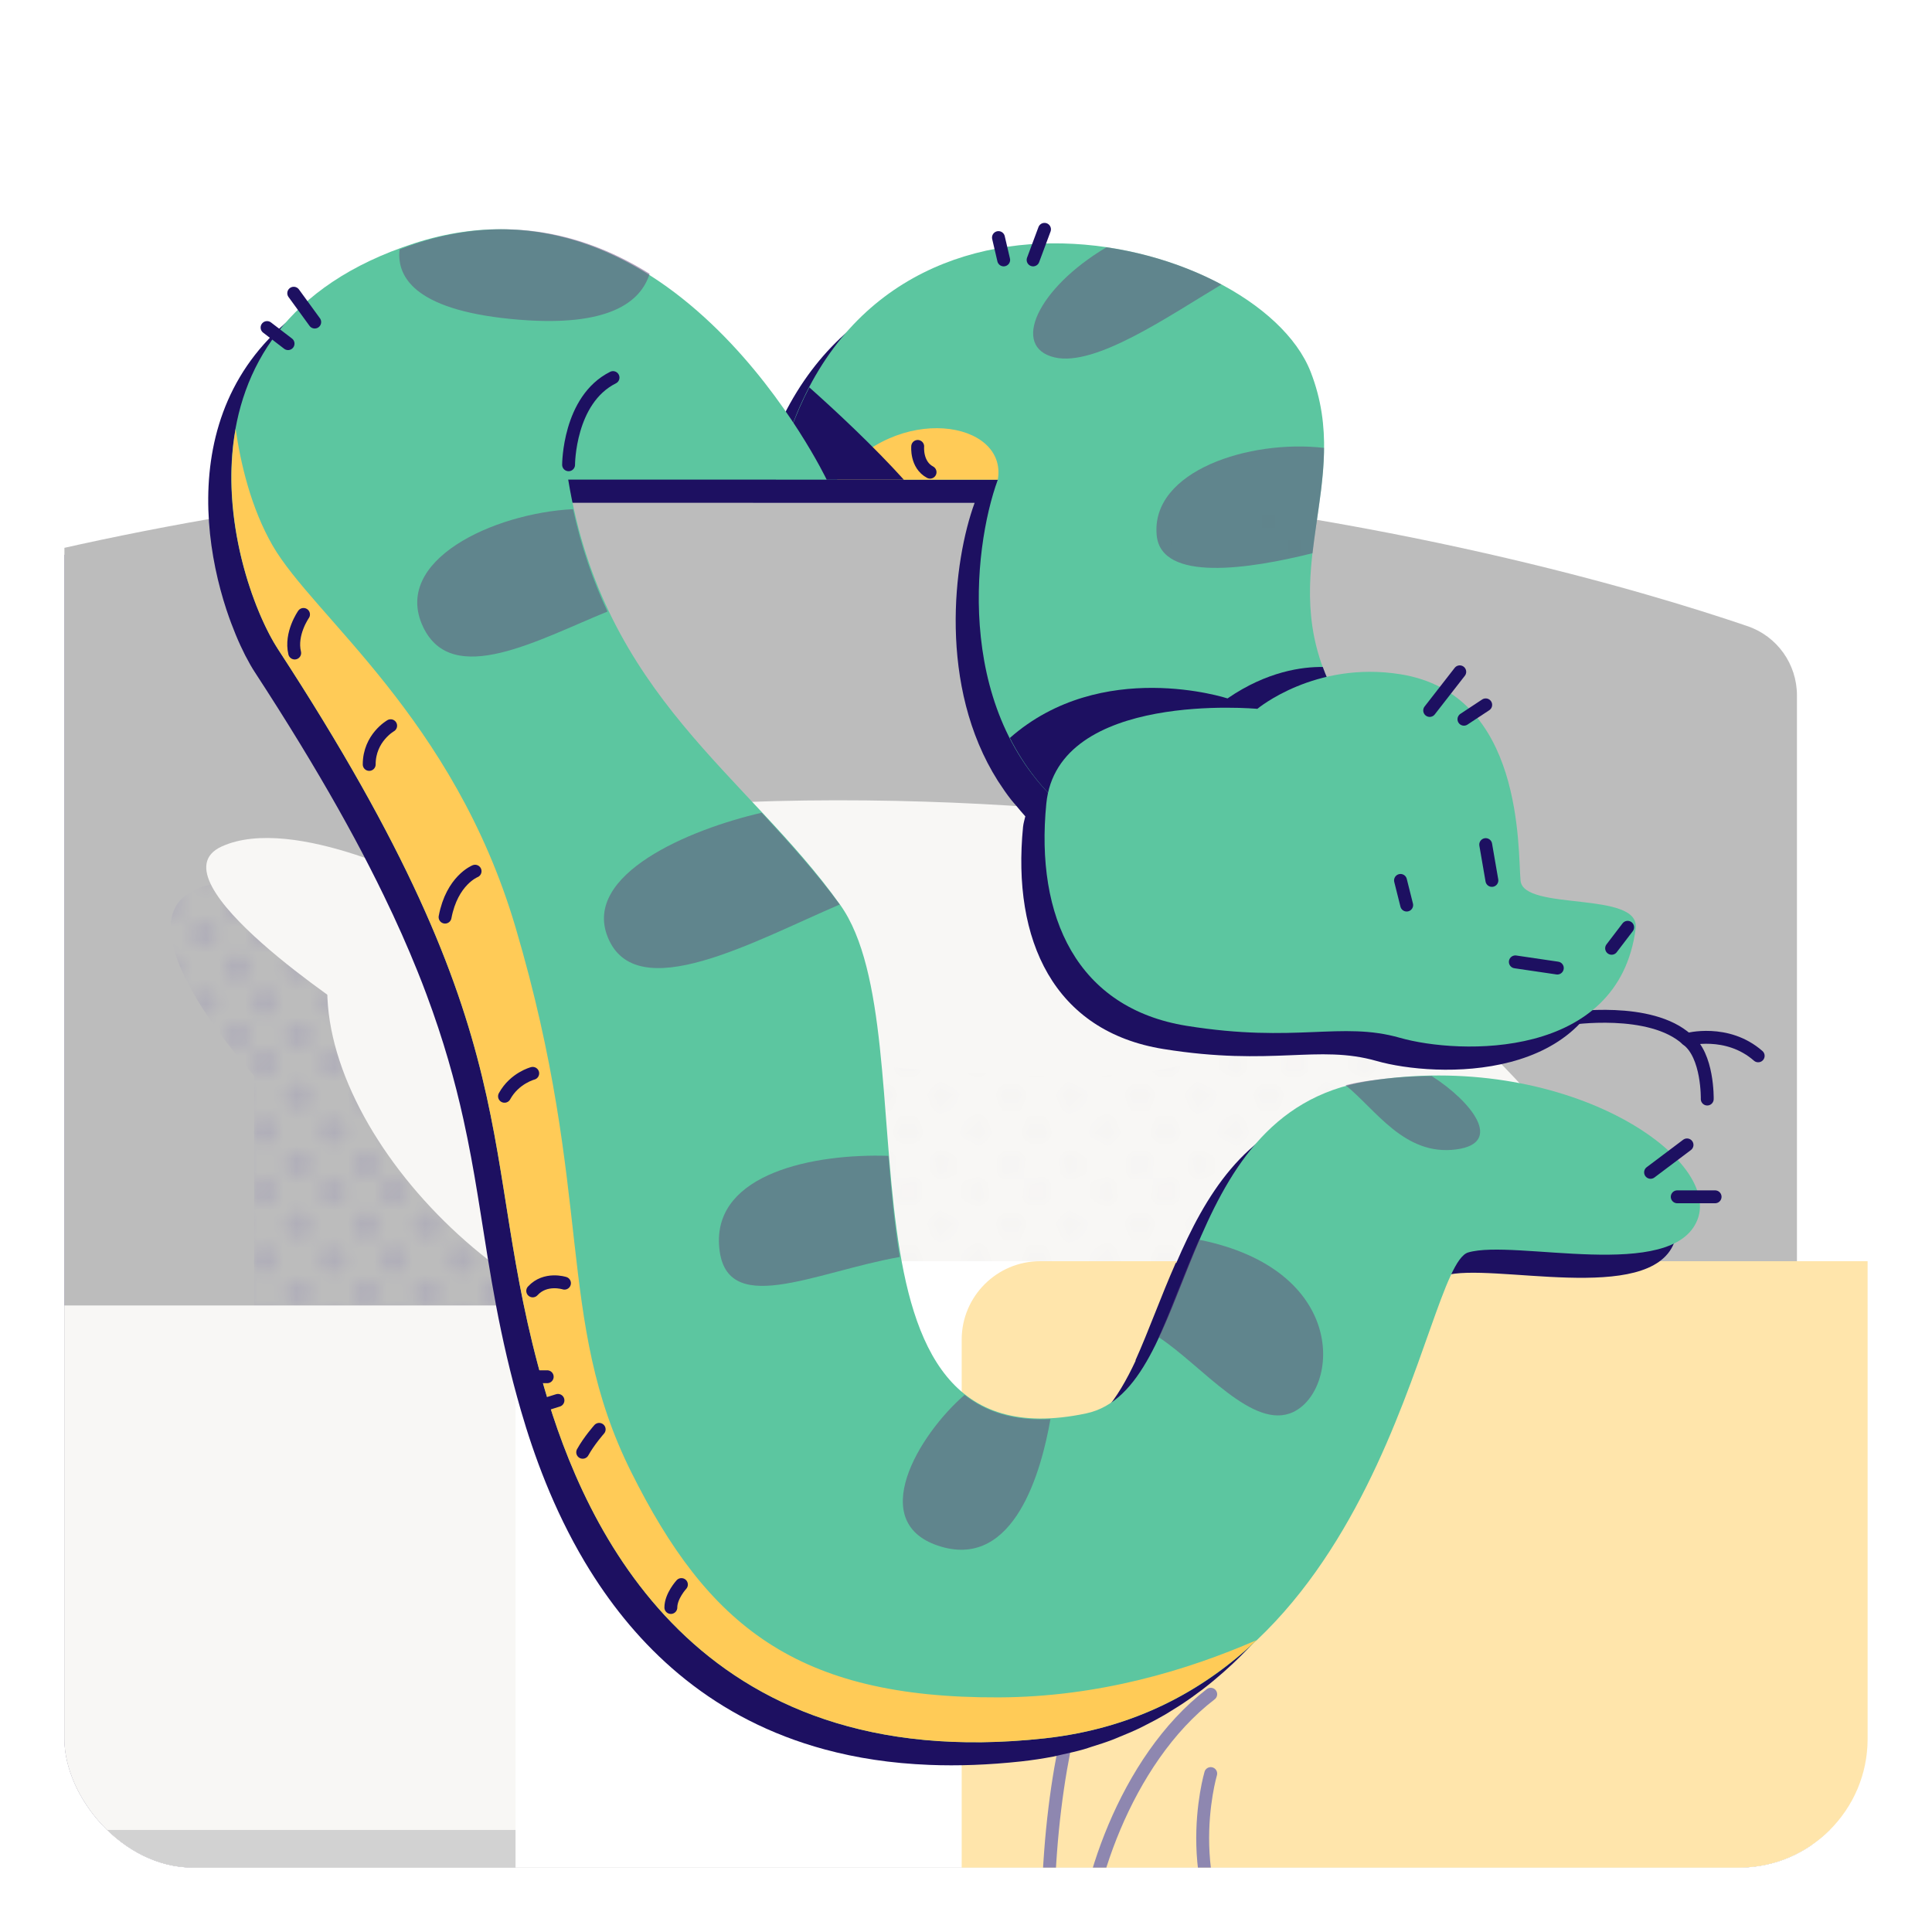 <?xml version="1.0" encoding="UTF-8"?><svg xmlns="http://www.w3.org/2000/svg" xmlns:xlink="http://www.w3.org/1999/xlink" viewBox="0 0 300 300"><defs><style>.cls-1{fill:#ffcb57;}.cls-2{fill:#fff;}.cls-3{fill:#1d1061;}.cls-4{fill:#65447a;}.cls-4,.cls-5{opacity:.5;}.cls-6,.cls-7{fill:none;}.cls-8{fill:#5cc6a0;}.cls-9{clip-path:url(#clippath-1);}.cls-10{isolation:isolate;}.cls-11{fill:#f2f0ec;}.cls-12{opacity:.1;}.cls-12,.cls-13{mix-blend-mode:multiply;}.cls-12,.cls-13,.cls-14{fill:url(#_40_10_ppp);}.cls-7{stroke:#1d1061;stroke-linecap:round;stroke-linejoin:round;stroke-width:2px;}.cls-13,.cls-14{opacity:.25;}.cls-15{fill:#a5a5a5;}.cls-14{mix-blend-mode:overlay;}.cls-16{fill:#7a7a7a;}.cls-17{clip-path:url(#clippath);}</style><clipPath id="clippath"><rect class="cls-6" x="10" y="10" width="280" height="280" rx="20" ry="20"/></clipPath><pattern id="_40_10_ppp" x="0" y="0" width="10" height="10" patternTransform="translate(6879.01 7042.95) scale(2)" patternUnits="userSpaceOnUse" viewBox="0 0 10 10"><rect class="cls-6" width="10" height="10"/><circle class="cls-3" cx="8.95" cy="8.95" r="1.05"/><circle class="cls-3" cx="3.68" cy="8.95" r="1.05"/><path class="cls-3" d="M8.95,4.74c.58,0,1.05-.47,1.05-1.05s-.47-1.05-1.05-1.05-1.05.47-1.05,1.05.47,1.05,1.05,1.05Z"/><path class="cls-3" d="M3.68,4.74c.58,0,1.05-.47,1.05-1.05s-.47-1.05-1.05-1.05-1.05.47-1.05,1.05.47,1.05,1.05,1.05Z"/><path class="cls-3" d="M1.05,7.37c.58,0,1.05-.47,1.05-1.05s-.47-1.05-1.05-1.05S0,5.73,0,6.32s.47,1.05,1.05,1.05Z"/><circle class="cls-3" cx="6.32" cy="6.32" r="1.05"/><path class="cls-3" d="M1.05,2.11c.58,0,1.05-.47,1.05-1.05S1.63,0,1.05,0,0,.47,0,1.05s.47,1.05,1.05,1.05Z"/><circle class="cls-3" cx="6.32" cy="1.05" r="1.05"/></pattern><clipPath id="clippath-1"><rect class="cls-6" x="-340" y="10" width="280" height="280" rx="20" ry="20"/></clipPath></defs><g class="cls-10"><g id="BG_-_copie_7"><g class="cls-5"><g class="cls-17"><path class="cls-3" d="M350.42,286.46h-76.98V110.29c0-4.86-3.07-9.18-7.67-10.75-32.01-10.91-160.07-47.94-305.98.15-4.63,1.53-7.73,5.91-7.73,10.78v307.83h321.38v-57.35h76.98v-74.5Z"/><path class="cls-16" d="M271.36,97.23c-32.01-10.91-160.07-47.94-305.98.15-4.63,1.53-7.73,5.91-7.73,10.78v307.83h321.38V107.98c0-4.86-3.07-9.18-7.67-10.75Z"/><path class="cls-14" d="M29.13,138.81c-9.63,6.46,10.32,28.22,10.32,28.22v50.38l67.17-2.42S50.8,124.28,29.13,138.81Z"/><path class="cls-11" d="M255.47,198.95c.68-15.2-51.39-68.72-81.79-72.37-30.41-3.65-109.46-5.78-120.41,16.12s16.51,57.47,46.41,65.07c29.91,7.6,155.18,4.87,155.79-8.82Z"/><path class="cls-12" d="M247.47,211.93s-18.48-57.07-60.72-62.85c35.9,49.35-190.05-28.72-65.14,61.62,47.95,34.68,125.86,1.23,125.86,1.23Z"/><path class="cls-11" d="M199.21,143.01s13.12-23.72,7.17-26.15c-5.95-2.43-29.36,16.42-29.36,16.42l22.2,9.73Z"/><path class="cls-11" d="M67.55,137.84s-21.89-11.55-33.14-6.39c-11.25,5.17,20.98,26.15,20.98,26.15l12.16-19.76Z"/><path class="cls-7" d="M67.55,149.09s21.62,29.61,40.44,39.22"/><line class="cls-7" x1="87.77" y1="161.55" x2="121.61" y2="185.88"/><path class="cls-11" d="M9.64,202.71h346.37v99.36H-.78v-88.94c0-5.75,4.67-10.42,10.42-10.42Z"/><rect class="cls-15" x="-15.79" y="284.15" width="371.8" height="74.5"/><path class="cls-2" d="M92.22,195.84h273.02v148.95H80.05v-136.77c0-6.72,5.46-12.18,12.18-12.18Z"/><path class="cls-1" d="M161.51,195.84h273.02v148.95H149.33v-136.77c0-6.72,5.46-12.18,12.18-12.18Z"/><path class="cls-7" d="M168.16,304.66c0-10.7,6.41-31.29,19.84-41.58"/><path class="cls-7" d="M175.69,244.66s-15.54,18.43-12.66,67.32"/><path class="cls-7" d="M188,275.4s-5.63,18.99,7.03,32.36"/></g></g><g class="cls-5"><g class="cls-9"><path class="cls-3" d="M.42,286.46h-76.98V110.29c0-4.86-3.07-9.18-7.67-10.75-32.01-10.91-160.07-47.94-305.98.15-4.63,1.53-7.73,5.91-7.73,10.78v307.83H-76.55v-57.35H.42v-74.5Z"/><path class="cls-11" d="M-340.36,202.71H6.01v99.36h-356.79v-88.94c0-5.75,4.67-10.42,10.42-10.42Z"/><rect class="cls-15" x="-365.79" y="284.15" width="371.8" height="74.5"/><path class="cls-2" d="M-257.78,195.84H15.25v148.95h-285.2v-136.77c0-6.72,5.46-12.18,12.18-12.18Z"/><path class="cls-1" d="M-188.49,195.84H84.53v148.95H-200.67v-136.77c0-6.72,5.46-12.18,12.18-12.18Z"/></g></g></g><g id="ZONE_3_A_-_copie"><path class="cls-3" d="M213.7,170.9c-1.89.14-3.81.36-5.76.67-.9.15-1.77.33-2.61.54.04.03.08.07.12.11-12.32,3.37-18.33,13.51-22.8,23.9-.03,0-.05-.01-.08-.02-2.31,5.22-4.19,10.54-6.26,15.14.01,0,.03.02.04.03-2.84,6.07-6.11,10.71-11.33,11.81-41.96,8.84-23.74-58.73-38.15-78.95-14.41-20.23-36.74-32.41-42.25-66.06h32.33s0,0,0,.01h34.39c-3.31,9.03-5.71,28.49,3.62,43.19.05.07.1.14.14.21.6.93,1.23,1.84,1.93,2.73.24.31.52.6.77.9.46.55.91,1.11,1.41,1.65-.12.54-.29,1.05-.35,1.63-1.74,17.62,4.79,31.76,21.79,34.5,17,2.73,23.97-.75,33.12,1.86,9.15,2.61,33.99,3.49,36.61-17,.75-5.88-17.43-2.61-17.87-7.41s.53-28.98-18.64-32.04c-4.32-.69-8.17-.36-11.41.4-.21-.51-.48-1.03-.66-1.53-2.29-6.27-2.23-12.05-1.59-17.67h0c.22-1.91.49-3.81.76-5.7.09-.61.17-1.23.26-1.84.04-.26.07-.52.11-.79.87-6.4,1.31-12.82-1.41-19.82-2.78-7.15-11.48-13.6-22.29-17.13,0,0,0,0-.01,0-3-.98-6.16-1.73-9.42-2.21,0,0,0,0,0,0h0c-17.69-2.6-37.81,2.97-47.44,24.45-.14.31-.28.63-.42.95-.26.6-.52,1.2-.76,1.82-4.6-6.95-12.19-16.48-22.39-22.93.02-.06.05-.13.07-.19-5.35-3.34-11.43-5.75-18.15-6.57-.53-.07-1.07-.12-1.6-.17-.63-.05-1.25-.11-1.88-.13-4.67-.18-9.63.43-14.87,2.12-31.97,10.34-30.86,37.35-25.61,53.31.02.05.03.09.05.14.43,1.3.89,2.52,1.36,3.66.03.08.06.15.09.22.46,1.11.94,2.13,1.4,3.04.03.06.06.12.09.17.49.95.97,1.79,1.43,2.49,5.03,7.71,9.28,14.7,12.89,21.1,1.8,3.2,3.45,6.25,4.94,9.18.75,1.46,1.46,2.89,2.14,4.29,2.04,4.19,3.77,8.11,5.26,11.81.5,1.23.97,2.44,1.41,3.63,2.66,7.12,4.42,13.44,5.74,19.41.44,1.99.83,3.94,1.19,5.87.36,1.93.69,3.84,1,5.74.16.95.31,1.9.46,2.85,1.52,9.5,2.89,19.06,6.28,30.76,1.98,6.82,5.01,15.27,9.91,23.5.49.82,1,1.64,1.53,2.46,7.39,11.42,18.57,22.02,35.74,26.66,2.45.66,5.03,1.21,7.73,1.61,2.7.41,5.54.67,8.5.79,4.45.18,9.2.01,14.28-.54,1.71-.19,3.36-.44,4.97-.75.45-.09.87-.21,1.31-.3,1.15-.25,2.3-.51,3.4-.82.45-.13.87-.28,1.3-.42,1.07-.33,2.13-.67,3.15-1.06.38-.14.75-.31,1.12-.46,1.05-.43,2.1-.86,3.1-1.34.3-.14.58-.3.87-.44,1.06-.53,2.11-1.09,3.12-1.68.21-.12.41-.25.62-.38,1.08-.65,2.13-1.32,3.14-2.03.12-.09.25-.18.37-.26,1.09-.77,2.14-1.57,3.16-2.41.05-.04.11-.09.16-.13,1.08-.89,2.12-1.81,3.13-2.76h0c22.99-21.74,27.56-58.64,32.86-60.2,7.21-2.12,31.79,4.66,35.6-5.09,3.6-9.21-18.13-24.58-46.27-22.09Z"/><path class="cls-8" d="M206.98,107.24c-9.28-18.38,3.28-32.21-3.46-49.49-8.45-21.69-71.14-37.12-82.97,16.74h34.39c-4,10.92-6.73,37.12,11.1,51.67l40.94-18.92Z"/><line class="cls-7" x1="162.19" y1="35.61" x2="160.42" y2="40.36"/><line class="cls-7" x1="155.04" y1="36.89" x2="155.85" y2="40.36"/><path class="cls-1" d="M154.94,74.49c1.57-9.16-15.69-12.08-24.98,0h24.98Z"/><path class="cls-3" d="M120.56,74.49h19.79c-4.69-5.2-10.54-10.65-14.68-14.34-2.15,4.12-3.91,8.85-5.11,14.34Z"/><path class="cls-4" d="M205.59,69.55c-11.5-1.35-26.91,3.55-25.98,13.56.68,7.36,14.47,5.23,24.2,2.79.62-5.48,1.75-10.83,1.78-16.35Z"/><path class="cls-4" d="M171.81,38.4c-10.7,6.34-14.91,15.5-8.04,17.1,6.32,1.47,17.62-6.37,25.9-11.32-5.19-2.78-11.35-4.83-17.86-5.78Z"/><path class="cls-13" d="M207.87,71.5c-11.5-1.35-26.91,3.55-25.98,13.56.68,7.36,14.47,5.23,24.2,2.79.62-5.48,1.75-10.83,1.78-16.35Z"/><path class="cls-13" d="M174.08,40.36c-10.7,6.34-14.91,15.5-8.04,17.1,6.32,1.47,17.62-6.37,25.9-11.32-5.19-2.78-11.35-4.83-17.86-5.78Z"/><path class="cls-7" d="M142.5,69.32s-.27,2.83,1.92,4"/><path class="cls-3" d="M205.4,103.57c-3.12-.04-8.62.64-14.79,4.88,0,0-19.55-6.41-33.8,6.14,2.16,4.25,5.13,8.23,9.23,11.57l40.94-18.92c-.63-1.24-1.14-2.46-1.58-3.67Z"/><path class="cls-7" d="M243.73,158.16s12.57-1.93,18.23,3.25"/><path class="cls-7" d="M265.1,170.66s.15-6.83-3.14-9.25c0,0,6.21-1.7,11.05,2.54"/><path class="cls-8" d="M253.98,144.15c.75-5.88-17.43-2.61-17.87-7.41s.53-28.98-18.64-32.04c-13.28-2.13-22.23,5.37-22.23,5.37,0,0-31.03-2.9-32.77,14.72-1.74,17.62,4.79,31.76,21.79,34.5,17,2.73,23.97-.75,33.12,1.86,9.15,2.61,33.99,3.49,36.61-17Z"/><line class="cls-7" x1="226.67" y1="104.32" x2="222" y2="110.32"/><line class="cls-7" x1="230.7" y1="109.45" x2="227.32" y2="111.68"/><line class="cls-7" x1="250.25" y1="147.25" x2="252.74" y2="143.99"/><line class="cls-7" x1="235.3" y1="149.36" x2="241.82" y2="150.32"/><line class="cls-7" x1="230.7" y1="131.15" x2="231.66" y2="136.71"/><line class="cls-7" x1="218.43" y1="140.54" x2="217.47" y2="136.71"/><path class="cls-8" d="M128.36,74.47s-23.74-49.72-64-36.7c-40.27,13.02-28.07,52.5-21.19,63.04,40.27,61.69,30.47,77.18,41.33,114.64,6.32,21.82,23.52,60.4,77.7,54.48,52.75-5.77,58.57-73.33,65.78-75.45,7.21-2.12,31.79,4.66,35.6-5.09,3.81-9.75-20.77-26.44-51.29-21.49-30.52,4.96-26.23,47.91-43.66,51.58-41.96,8.84-23.74-58.73-38.15-78.95-14.41-20.23-36.74-32.41-42.25-66.06h40.13Z"/><line class="cls-7" x1="45.61" y1="45.53" x2="48.87" y2="50.01"/><line class="cls-7" x1="41.47" y1="50.86" x2="44.73" y2="53.36"/><line class="cls-7" x1="261.96" y1="177.78" x2="256.3" y2="182.04"/><line class="cls-7" x1="260.44" y1="185.84" x2="266.32" y2="185.84"/><path class="cls-1" d="M155.07,263.57c-31.48.12-45.2-11.21-57.07-35.02-11.87-23.81-5.66-42.97-17.95-84.56-9.6-32.5-31.37-48.26-37.72-59.28-3.4-5.9-4.99-12.87-5.74-18.1-2.51,14.02,2.82,28.44,6.58,34.2,40.27,61.69,30.47,77.18,41.33,114.64,6.32,21.82,23.52,60.4,77.7,54.48,13.97-1.53,24.63-7.41,32.92-15.25-10.74,4.67-24.45,8.83-40.04,8.89Z"/><path class="cls-7" d="M88.29,72.17s0-10.09,6.9-13.54"/><path class="cls-4" d="M100.87,42.51c-9.78-6.1-21.93-9.34-36.15-4.74-.93.3-1.8.63-2.67.96-.53,4.66,2.98,9.67,18.63,10.92,13.84,1.11,18.81-2.72,20.19-7.14Z"/><path class="cls-4" d="M88.98,79.06c-12.39.63-28.21,8-23.26,18.33,4.53,9.45,17.82,1.97,28.61-2.43-2.22-4.75-4.06-10-5.35-15.9Z"/><path class="cls-4" d="M118.28,126.2c-11.32,2.6-27.74,9.57-23.94,19.24,4.35,11.08,22.91.62,36.06-4.99-3.7-5.02-7.86-9.64-12.12-14.25Z"/><path class="cls-4" d="M139.71,195.18c-.82-4.99-1.32-10.33-1.75-15.7-11.73-.38-26.9,2.77-26.31,13.75.63,11.74,14.74,4.3,28.07,1.95Z"/><path class="cls-4" d="M163.11,220.36c-5.67.29-10.01-1.11-13.33-3.76-7.13,6.16-15.52,20.08-3.62,23.57,11.37,3.33,15.54-11.71,16.95-19.81Z"/><path class="cls-4" d="M179.92,207.64c6.75,4.43,14.71,14.61,20.93,11.6,7.13-3.44,8.51-22.09-14.67-26.74-2.31,5.22-4.19,10.54-6.26,15.14Z"/><path class="cls-4" d="M222.3,167.09c-3.47.02-7.07.29-10.75.88-.9.15-1.77.33-2.61.54,4.67,3.75,9.15,11.04,17.19,9.97,7.43-.99,2.39-7.43-3.83-11.4Z"/><path class="cls-13" d="M102.39,46.03c-9.78-6.1-21.93-9.34-36.15-4.74-.93.3-1.8.63-2.67.96-.53,4.66,2.98,9.67,18.63,10.92,13.84,1.11,18.81-2.72,20.19-7.14Z"/><path class="cls-13" d="M90.85,81.56c-12.39.63-28.21,8-23.26,18.33,4.53,9.45,17.82,1.97,28.61-2.43-2.22-4.75-4.06-10-5.35-15.9Z"/><path class="cls-13" d="M119.41,128.7c-11.32,2.6-27.74,9.57-23.94,19.24,4.35,11.08,22.91.62,36.06-4.99-3.7-5.02-7.86-9.64-12.12-14.25Z"/><path class="cls-13" d="M141.59,197.68c-.82-4.99-1.32-10.33-1.75-15.7-11.73-.38-26.9,2.77-26.31,13.75.63,11.74,14.74,4.3,28.07,1.95Z"/><path class="cls-13" d="M164.99,223.71c-5.67.29-10.01-1.11-13.33-3.76-7.13,6.16-15.52,20.08-3.62,23.57,11.37,3.33,15.54-11.71,16.95-19.81Z"/><path class="cls-13" d="M182.33,210.14c6.75,4.43,14.71,14.61,20.93,11.6,7.13-3.44,8.51-22.09-14.67-26.74-2.31,5.22-4.19,10.54-6.26,15.14Z"/><path class="cls-13" d="M224.91,170.54c-3.47.02-7.07.29-10.75.88-.9.15-1.77.33-2.61.54,4.67,3.75,9.15,11.04,17.19,9.97,7.43-.99,2.39-7.43-3.83-11.4Z"/><path class="cls-7" d="M47.13,95.41s-2.1,2.99-1.37,5.99"/><path class="cls-7" d="M60.66,112.69s-3.33,1.89-3.33,6.01"/><path class="cls-7" d="M73.77,135.28s-3.58,1.4-4.66,7.13"/><path class="cls-7" d="M82.72,166.67s-2.83.73-4.38,3.56"/><path class="cls-7" d="M87.65,199.25s-2.96-.96-4.93,1.2"/><path class="cls-7" d="M93.04,221.95s-1.58,1.78-2.56,3.56"/><path class="cls-7" d="M105.81,246.05s-1.64,1.78-1.64,3.56"/><line class="cls-7" x1="83.3" y1="218.5" x2="86.64" y2="217.45"/><line class="cls-7" x1="81.69" y1="213.78" x2="84.97" y2="213.78"/></g></g></svg>